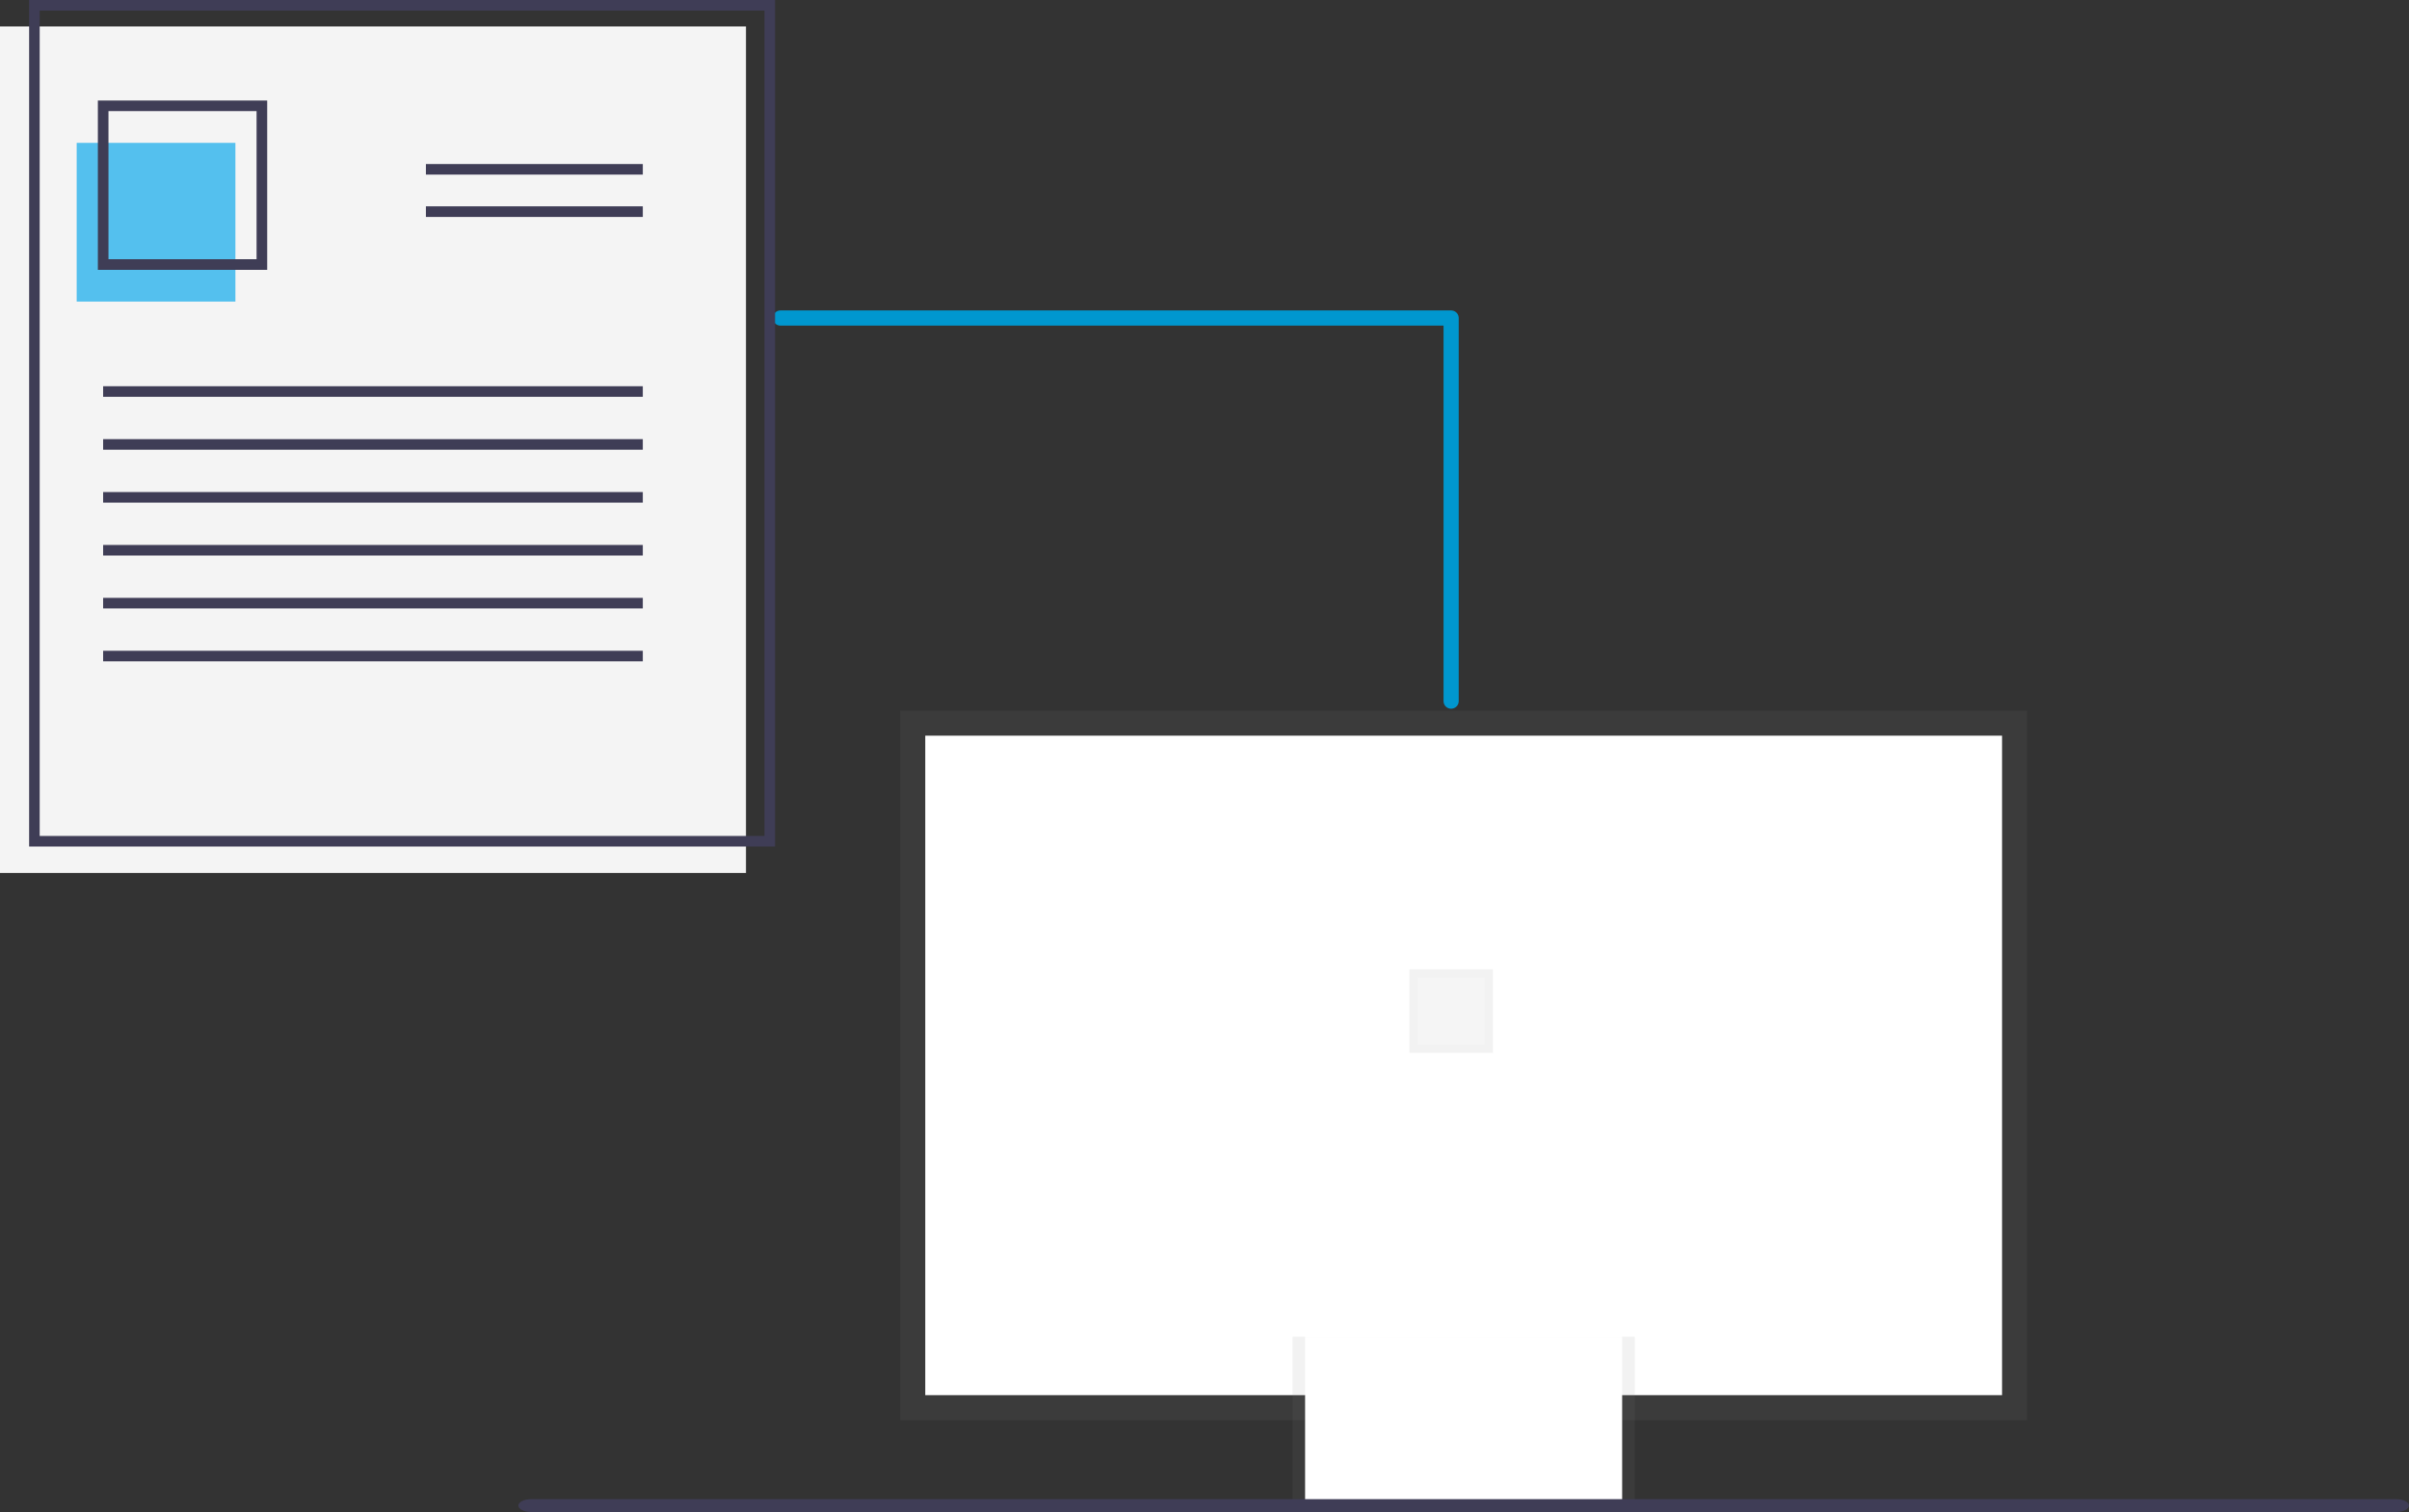 <svg xmlns="http://www.w3.org/2000/svg" xmlns:xlink="http://www.w3.org/1999/xlink" width="318.328" height="199.786" viewBox="0 0 318.328 199.786"><rect x="0" y="0" width="318.328" height="199.786" fill="#333333" stroke="none"/><defs><linearGradient id="a" x1="0.5" y1="-5.725" x2="0.5" y2="-4.725" gradientUnits="objectBoundingBox"><stop offset="0" stop-color="gray" stop-opacity="0.251"/><stop offset="0.54" stop-color="gray" stop-opacity="0.122"/><stop offset="1" stop-color="gray" stop-opacity="0.102"/></linearGradient><linearGradient id="b" x1="0.5" y1="-27.27" x2="0.5" y2="-26.27" xlink:href="#a"/><linearGradient id="c" x1="0.5" y1="-47.367" x2="0.5" y2="-46.367" xlink:href="#a"/></defs><g transform="translate(-1405.757 -173.556)"><path d="M1504.329,290.41h-98.572V178.556h98.572Z" transform="translate(0 -1.505)" fill="#f4f4f4"/><g transform="translate(1474.254 215.577)"><g transform="translate(50.462 51.877)"><rect width="148.906" height="93.756" fill="url(#a)"/><rect width="142.287" height="87.138" transform="translate(3.309 3.309)" fill="#fff"/><rect width="45.223" height="23.163" transform="translate(51.841 82.726)" fill="url(#b)"/><rect width="41.896" height="23.163" transform="translate(53.496 82.726)" fill="#fff"/><rect width="11.03" height="11.03" transform="translate(67.284 34.193)" fill="url(#c)"/><rect width="8.824" height="8.824" transform="translate(68.387 35.296)" fill="#f5f5f5"/></g><path d="M1553.276,233.664H1641.9v50.624" transform="translate(-1518.644 -233.664)" fill="none" stroke="#0097cf" stroke-linecap="round" stroke-linejoin="round" stroke-width="2"/><path d="M1505.441,456.9h246.424c.941,0,1.7.382,1.7.852h0c0,.47-.763.851-1.7.851H1505.441c-.941,0-1.7-.381-1.7-.851h0C1503.737,457.281,1504.5,456.9,1505.441,456.9Z" transform="translate(-1503.737 -300.837)" fill="#3f3d56"/></g><path d="M1509.829,285.41h-98.572V173.556h98.572Zm-97.173-1.4h95.775V174.954h-95.775Z" transform="translate(-1.655)" fill="#3f3d56"/><rect width="20.973" height="20.973" transform="translate(1415.894 192.432)" fill="#54c0ee"/><path d="M1446.628,214.927h-22.371V192.556h22.371Zm-20.973-1.4h19.574V193.954h-19.574Z" transform="translate(-5.567 -5.717)" fill="#3f3d56"/><rect width="28.663" height="1.398" transform="translate(1462.034 195.228)" fill="#3f3d56"/><rect width="28.663" height="1.398" transform="translate(1462.034 200.821)" fill="#3f3d56"/><rect width="71.307" height="1.398" transform="translate(1419.389 224.59)" fill="#3f3d56"/><rect width="71.307" height="1.398" transform="translate(1419.389 231.581)" fill="#3f3d56"/><rect width="71.307" height="1.398" transform="translate(1419.389 238.572)" fill="#3f3d56"/><rect width="71.307" height="1.398" transform="translate(1419.389 245.562)" fill="#3f3d56"/><rect width="71.307" height="1.398" transform="translate(1419.389 252.553)" fill="#3f3d56"/><rect width="71.307" height="1.398" transform="translate(1419.389 259.544)" fill="#3f3d56"/></g></svg>